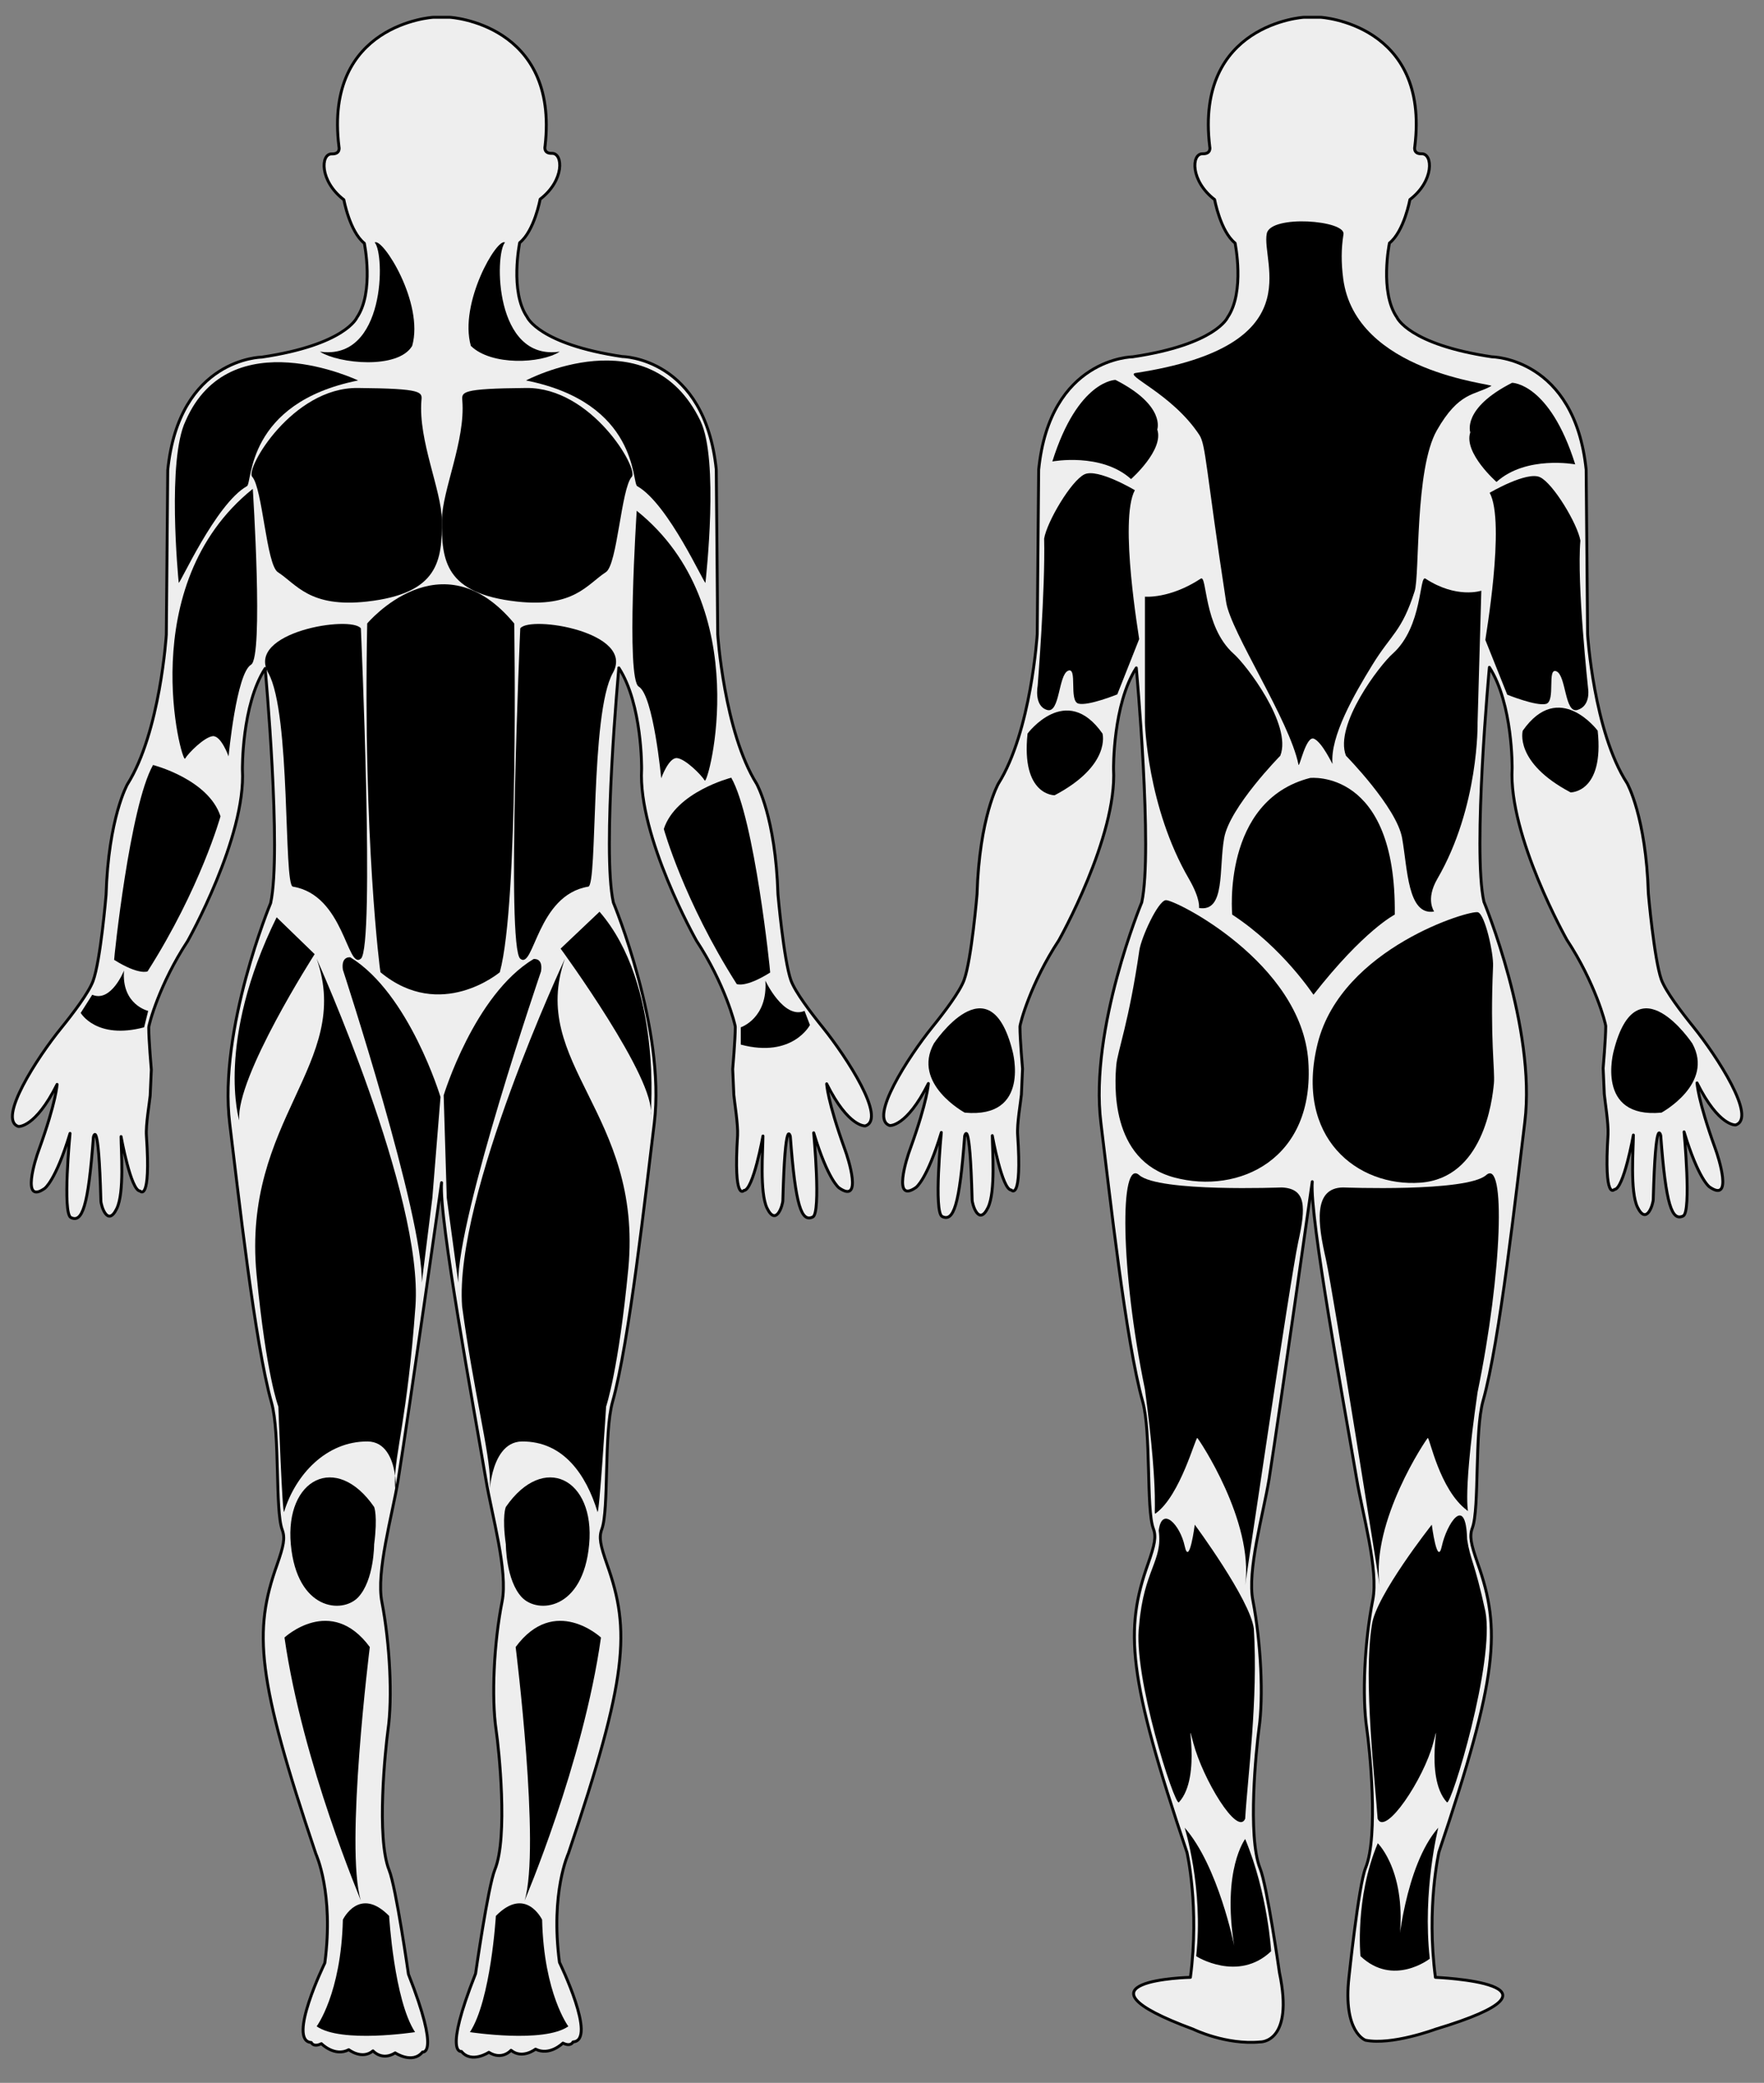 <?xml version="1.0" encoding="utf-8"?>
<!-- Generator: Adobe Illustrator 21.1.0, SVG Export Plug-In . SVG Version: 6.00 Build 0)  -->
<svg version="1.1" id="Layer_1" xmlns="http://www.w3.org/2000/svg" xmlns:xlink="http://www.w3.org/1999/xlink" x="0px" y="0px"
	 viewBox="0 0 612 722.6" style="enable-background:new 0 0 612 722.6;" xml:space="preserve">
<rect x="0" y="0" width="612" height="722.6" fill="#808080" stroke="none"/>
<style type="text/css">
	.st0{fill:#EEEEEE;stroke:#000000;stroke-linejoin:round;stroke-miterlimit:1.414;}
	.st1{stroke:#000000;stroke-width:1.043;stroke-linejoin:round;stroke-miterlimit:1.414;}
</style>

<path id="Front" class="st0" d="M153.2,410.3c-1,12.3,11.1,77.6,15.4,103.1c2,12.1,7.7,31.7,5.6,42.2c-2.9,14.6-3.7,33.4-2.1,44.4
	c1,6.7,4.2,37.4-0.4,48.6c-2.4,5.9-6.7,36.1-6.7,36.1c-11.3,28.5-4.9,27-4.9,27c3.5,4.3,9.5,0.3,9.5,0.3c4.6,2.9,7.7-0.7,7.7-0.7
	c3.9,3.2,8.5-0.4,8.5-0.4c4.9,2.5,9.5-2.1,9.5-2.1c2.8,1.4,3.5-0.4,3.5-0.4c8.5-0.5-4.7-27.6-4.7-27.6c-3.2-24.3,3.1-37.8,3.1-37.8
	c20.6-61.1,21.6-77.3,13.4-100.3c-2.3-6.6-2.9-9.3-1.8-12.2c2.5-6.7,0.7-33.4,3.7-44.1c5.8-20.5,11.5-72.5,14.5-96.8
	c4-32.7-14.2-76.5-14.2-76.5c-4-17.8,1.9-81.4,1.9-81.4c8.2,12.7,7.9,35.1,7.9,35.1c-1.3,23.5,19,59.5,19,59.5
	c9.8,14.9,13.5,29,13.5,30c0,4.3-0.9,14.6-0.9,14.6l0.4,9c0.2,2.3,1.5,10.2,1.3,14c-1.5,23.5,2.2,19.1,2.2,19.1
	c3.2,0,6.6-18.9,6.6-18.9c0,4.9-1.2,19.5,1.4,25c3.2,6.6,5.5-1.1,5.5-2.7c0.8-30,2.6-22.1,2.6-22.1c1.8,24.3,3.9,29.8,7.8,27.9
	c2.9-1.4,0.3-29.2,0.3-29.2c5,16.5,8.8,19.1,8.8,19.1c8.3,5.8,3.2-10.2,2-13.4c-6.1-16.9-6.3-22.7-6.3-22.7
	c7.6,15.2,13.4,14.6,13.4,14.6c7.5-2.4-6.5-23.9-14.7-34.1c-4.2-5.2-9.6-12.3-11.1-16.4c-2.5-7.1-4.5-29.8-4.5-29.8
	c-0.8-26.8-7.4-38.4-7.4-38.4c-11.3-18.1-13.5-51.9-13.5-51.9l-0.5-57.1c-4-38.9-32.6-39.2-32.6-39.2c-29-4.3-33-13.7-33-13.7
	c-6.1-8.8-2.6-25.8-2.6-25.8c5.1-4.1,7.1-15.1,7.1-15.1c8.5-6.5,8-16,4.1-15.9c-3.1,0.1-2.4-2.5-2.4-2.5C194,8.2,156.1,6,156.1,6
	h-5.8c0,0-38,2.2-32.7,44.9c0,0,0.7,2.6-2.5,2.5c-3.9-0.1-4.3,9.4,4.2,15.9c0,0,2,11,7.1,15.1c0,0,3.5,16.9-2.6,25.8
	c0,0-4,9.4-33,13.7c0,0-28.7,0.3-32.6,39.2l-0.5,57.1c0,0-2.1,33.8-13.5,51.9c0,0-6.6,11.6-7.4,38.4c0,0-1.9,22.7-4.5,29.8
	c-1.5,4.1-6.9,11.2-11.1,16.4C12.9,366.9-1,388.4,6.4,390.8c0,0,5.8,0.6,13.4-14.6c0,0-0.2,5.8-6.3,22.7c-1.2,3.1-6.3,19.2,2,13.4
	c0,0,3.8-2.6,8.8-19.1c0,0-2.7,27.8,0.3,29.2c3.9,1.9,6-3.6,7.8-27.9c0,0,1.8-7.9,2.6,22.1c0,1.5,2.3,9.3,5.5,2.7
	c2.7-5.5,1.5-20.1,1.5-25c0,0,3.4,18.9,6.6,18.9c0,0,3.8,4.4,2.2-19.1c-0.3-3.8,1.1-11.7,1.3-14l0.4-9c0,0-0.9-10.3-0.9-14.6
	c0-1.1,3.7-15.1,13.5-30c0,0,20.3-36,19-59.5c0,0-0.3-22.4,7.9-35.1c0,0,5.8,63.6,1.9,81.4c0,0-18.2,43.8-14.2,76.5
	c3,24.3,8.7,76.3,14.5,96.8c3,10.6,1.2,37.4,3.7,44.1c1.1,2.9,0.5,5.6-1.8,12.2c-8.2,23-7.1,39.2,13.5,100.3c0,0,6.3,13.5,3.1,37.8
	c0,0-13.2,27.1-4.7,27.6c0,0,0.7,1.8,3.5,0.4c0,0,4.6,4.7,9.5,2.1c0,0,4.6,3.6,8.4,0.4c0,0,3.1,3.6,7.7,0.7c0,0,6,4,9.5-0.3
	c0,0,6.3,1.4-4.9-27c0,0-4.3-30.2-6.7-36.1c-4.5-11.2-1.3-42-0.4-48.6c1.6-11,0.7-29.8-2.1-44.4c-2.1-10.4,3.6-30.1,5.6-42.2
	C142.2,487.9,153.2,410.3,153.2,410.3L153.2,410.3z"/>
<path id="Back" class="st0" d=" M 455.276 409.959 C 454.277 422.249 466.367 487.495 470.663 512.974 C 472.661 525.064 478.357 544.647 476.258 555.139 C 473.361 569.727 472.561 588.511 474.16 599.502 C 475.159 606.196 478.357 636.871 473.76 648.061 C 471.362 653.957 468 686 468 686 C 465.869 705.135 473.76 707.812 473.76 707.812 C 482.843 709.643 498 704 498 704 C 550.571 688.142 498 686 498 686 C 494.803 661.72 499.239 642.466 499.239 642.466 C 519.822 581.417 520.821 565.23 512.628 542.249 C 510.33 535.655 509.73 532.957 510.83 530.06 C 513.327 523.365 511.529 496.687 514.527 485.996 C 520.322 465.513 526.017 413.556 529.014 389.277 C 533.011 356.604 514.826 312.84 514.826 312.84 C 510.83 295.055 516.725 231.508 516.725 231.508 C 524.918 244.197 524.618 266.578 524.618 266.578 C 523.319 290.059 543.602 326.029 543.602 326.029 C 553.394 340.917 557.091 355.005 557.091 356.004 C 557.091 360.301 556.192 370.592 556.192 370.592 L 556.592 379.585 C 556.791 381.883 558.09 389.776 557.89 393.573 C 556.392 417.053 560.089 412.657 560.089 412.657 C 563.286 412.657 566.683 393.773 566.683 393.773 C 566.683 398.669 565.484 413.257 568.082 418.752 C 571.279 425.347 573.577 417.653 573.577 416.054 C 574.377 386.079 576.175 393.973 576.175 393.973 C 577.974 418.252 580.072 423.748 583.969 421.849 C 586.866 420.451 584.269 392.674 584.269 392.674 C 589.264 409.16 593.061 411.758 593.061 411.758 C 601.354 417.553 596.259 401.566 595.06 398.369 C 588.965 381.483 588.765 375.688 588.765 375.688 C 596.358 390.875 602.154 390.276 602.154 390.276 C 609.647 387.878 595.659 366.396 587.466 356.204 C 583.269 351.008 577.874 343.914 576.375 339.818 C 573.877 332.723 571.879 310.042 571.879 310.042 C 571.079 283.265 564.485 271.674 564.485 271.674 C 552.895 253.789 550.796 220.017 550.796 220.017 L 550.297 162.965 C 546.3 124.097 517.624 123.797 517.624 123.797 C 488.648 119.501 484.651 110.108 484.651 110.108 C 478.556 101.316 482.053 84.33 482.053 84.33 C 487.149 80.233 489.148 69.242 489.148 69.242 C 497.641 62.748 497.141 53.256 493.244 53.356 C 490.147 53.456 490.846 50.858 490.846 50.858 C 496.142 8.193 458.173 5.995 458.173 5.995 L 452.378 5.995 C 452.378 5.995 414.51 8.193 419.705 50.858 C 419.705 50.858 420.405 53.456 417.207 53.356 C 413.311 53.256 412.911 62.748 421.404 69.242 C 421.404 69.242 423.402 80.233 428.498 84.33 C 428.498 84.33 431.995 101.216 425.9 110.108 C 425.9 110.108 421.903 119.501 392.928 123.797 C 392.928 123.797 364.251 124.097 360.355 162.965 L 359.855 220.017 C 359.855 220.017 357.757 253.789 346.366 271.874 C 346.366 271.874 339.772 283.464 338.972 310.242 C 338.972 310.242 337.074 332.923 334.476 340.017 C 332.977 344.114 327.582 351.208 323.385 356.404 C 315.092 366.695 301.304 388.077 308.698 390.475 C 308.698 390.475 314.493 391.075 322.086 375.888 C 322.086 375.888 321.887 381.683 315.792 398.569 C 314.593 401.666 309.497 417.753 317.79 411.958 C 317.79 411.958 321.587 409.36 326.583 392.874 C 326.583 392.874 323.885 420.65 326.882 422.049 C 330.779 423.948 332.877 418.452 334.676 394.172 C 334.676 394.172 336.474 386.279 337.274 416.254 C 337.274 417.753 339.572 425.546 342.769 418.952 C 345.467 413.456 344.268 398.869 344.268 393.973 C 344.268 393.973 347.665 412.857 350.863 412.857 C 350.863 412.857 354.659 417.253 353.061 393.773 C 352.761 389.976 354.16 382.082 354.36 379.784 L 354.759 370.792 C 354.759 370.792 353.86 360.5 353.86 356.204 C 353.86 355.105 357.557 341.117 367.349 326.229 C 367.349 326.229 387.632 290.259 386.333 266.778 C 386.333 266.778 386.033 244.397 394.226 231.707 C 394.226 231.707 400.022 295.255 396.125 313.04 C 396.125 313.04 377.94 356.803 381.937 389.476 C 384.934 413.756 390.629 465.713 396.425 486.196 C 399.422 496.787 397.624 523.565 400.122 530.259 C 401.221 533.157 400.621 535.855 398.323 542.449 C 390.13 565.43 391.229 581.617 411.812 642.666 C 411.812 642.666 416.197 661.72 413 686 C 413 686 367.995 686.979 414 704 C 414 704 425.24 709.513 437.191 708.411 C 437.191 708.411 449.062 708.885 443.885 684.331 C 443.885 684.331 439.589 654.156 437.191 648.261 C 432.694 637.071 435.892 606.296 436.791 599.702 C 438.39 588.711 437.491 569.926 434.693 555.338 C 432.595 544.947 438.29 525.264 440.288 513.174 C 444.285 487.495 455.276 409.959 455.276 409.959 L 455.276 409.959 Z "/>
<g id="Back-Muscles">
	<g>
		<path id="Trapezius" d="M450.5,265.3c0.3,1.3,2.6-10.3,5.4-9c2.9,1.3,6.4,9,6.4,8.7c-0.9-9.5,7.6-24.2,13.8-34.3
			c6.7-10.9,10.2-11.5,14.7-25.6c1.8-5.6,0-42.3,7.7-55.8c7.7-13.5,13.1-12.1,18.9-15.4c1.3-0.7-47.2-4.6-51.4-37.3
			c-0.7-5.4-0.7-10.3,0.1-15.3c0.9-4.9-25.2-6.9-26.6-0.3c-2.1,10.1,15.9,39-45.5,48.4c-4.3,0.7,12.7,7.2,22.1,21.5
			c2.3,3.5,2.2,11.7,9.3,58C427,219.3,447.4,249.9,450.5,265.3L450.5,265.3z"/>
		<path id="Right_Lat" d=" M 466.966 262.182 C 466.966 262.182 484.551 280.067 486.45 290.758 C 488.348 301.449 488.348 317.736 497.541 316.237 C 497.641 316.237 494.443 312.241 498.64 304.947 C 513.228 279.867 512.628 250.692 512.628 250.692 L 513.927 204.93 C 513.927 204.93 505.334 207.827 494.543 200.733 C 492.345 199.334 493.644 217.319 483.252 226.712 C 478.856 230.508 462.77 251.491 466.966 262.182 L 466.966 262.182 Z "/>
		<path id="Left_Lat" d=" M 444.185 262.182 C 444.185 262.182 426.6 280.067 424.701 290.758 C 422.803 301.449 425.201 316.499 416.008 315 C 415.908 315 416.708 312.241 412.511 304.947 C 397.923 279.867 397.224 250.692 397.224 250.692 L 397.224 207 C 397.224 207 405.817 207.827 416.608 200.733 C 418.806 199.334 417.507 217.319 427.898 226.712 C 432.295 230.508 448.381 251.491 444.185 262.182 L 444.185 262.182 Z "/>
		<path id="Right_Tricep" d=" M 516.825 170.958 C 516.825 170.958 529.714 163.364 534.31 165.562 C 538.906 167.761 547.299 181.749 548.298 187.544 C 546.994 202.329 551 239.101 551 239.101 C 551 239.101 551.895 244.896 547.299 246.295 C 542.803 247.694 543.403 234.405 540.005 232.906 C 536.608 231.408 539.805 243.198 536.408 244.197 C 533.011 245.096 522.92 241 522.92 241 L 515.326 222.015 C 515.226 222.015 522.42 181.149 516.825 170.958 L 516.825 170.958 Z "/>
		<path id="Left_Tricep" d=" M 393.727 170.059 C 393.727 170.059 380.838 162.365 376.241 164.563 C 371.645 166.761 363.252 180.95 362.253 186.845 C 362.702 204.289 360 238 360 238 C 360 238 358.656 244.896 363.252 246.295 C 367.748 247.694 367.149 234.205 370.546 232.707 C 373.943 231.208 370.746 243.198 374.143 244.097 C 377.54 244.996 387.632 240.9 387.632 240.9 L 395.226 221.716 C 395.326 221.716 388.132 180.35 393.727 170.059 Z "
			/>
		<path id="Left_Glute" d="M404.4,312.3c2.8-0.5,47.1,21.6,49.5,55.8c2.4,34.1-24.1,46.4-46.5,40.4c-22.4-6-20.7-32.7-20.1-39.1
			c0.4-4.6,4.4-14.9,8-39.8C396,325.2,401.6,312.8,404.4,312.3L404.4,312.3z"/>
		<path id="Right_Glute" d="M512.8,316.5c-2.5-1-47.2,12.3-55.6,45.3c-8.3,33,13.9,50.1,35.6,48.5c21.7-1.6,24.9-28.1,25.5-34.5
			c0.4-4.6-1.4-15.4-0.3-40.6C518.2,330.8,515.3,317.5,512.8,316.5L512.8,316.5z"/>
		<path id="Right_Hamstring" d=" M 465.967 411.958 C 465.967 411.958 508.831 413.656 515.626 407.661 C 522.42 401.666 521.221 441.335 512.628 483 C 506.68 524.076 510.199 525.099 509 524 C 499.352 516.801 495.942 498.386 495.342 498.885 C 494.843 499.285 475.559 527.761 478.656 549.943 C 478.856 551.242 462.698 449.227 460 436.837 C 457.202 424.647 455.436 412.108 465.967 411.958 L 465.967 411.958 Z "/>
		<path id="Left_Hamstring" d=" M 444.685 411.958 C 444.685 411.958 402.02 413.656 395.226 407.661 C 388.431 401.666 388.631 440.334 397.224 481.999 C 402.501 521.507 399.801 526.099 401 525 C 409.559 518.762 414.809 498.386 415.409 498.885 C 415.908 499.285 435.093 527.761 431.995 549.943 C 431.795 551.242 447.682 443.39 450.38 431 C 453.078 418.81 453.277 412.357 444.685 411.958 Z "/>
		<path id="Right_Calf" d=" M 496.741 528.96 C 496.741 528.96 477.257 553.64 475.959 563.732 C 472.885 582.676 477.198 619.534 477.957 630.976 C 480.655 637.17 493.944 617.187 497.241 604.697 C 500.538 592.208 493.707 616.288 502 625.28 C 503.399 626.779 518.762 576.402 515.326 559 C 511.534 541.504 510.135 541.504 509 534 C 508.567 517.978 501.837 528.96 500.238 536.354 C 498.64 543.748 496.741 528.96 496.741 528.96 L 496.741 528.96 Z "/>
		<path id="Left_Calf" d=" M 414.51 528.96 C 414.51 528.96 433.701 554.908 435 565 C 436.511 589.826 432.89 616.005 431.995 630.976 C 429.297 637.17 417.307 617.187 414.01 604.697 C 410.713 592.208 417.293 616.288 409 625.28 C 407.601 626.779 392.857 581.191 395.226 563.732 C 396.815 544.641 403.499 541.491 402 531 C 403.089 522.291 409.414 528.96 411.013 536.354 C 412.611 543.748 414.51 528.96 414.51 528.96 L 414.51 528.96 Z "/>
	</g>
	<path id="Right_Ankle" d=" M 472 678.636 C 472 678.636 470.007 658.453 478 639.469 C 478 639.469 489.248 650.36 484.951 676.738 C 484.951 676.738 487.31 647.362 499 634.073 C 499 634.073 493.444 655.955 496.042 679.535 C 496.042 679.535 483.391 689.427 472 678.636 Z "/>
	<path id="Left_Ankle" d=" M 441 676.937 C 441 676.937 439.893 656.984 432 638 C 432 638 423.902 648.661 428.198 675.039 C 428.198 675.039 422.69 647.362 411 634.073 C 411 634.073 417.598 655.056 415 678.636 C 415 678.736 429.609 687.828 441 676.937 Z "/>
	<path id="Left_Rear_Deltoid" d="M387,131.8c0,0-13,0-21.9,28.3c0,0,17-3.2,27.3,6.1c0,0,11.5-10.1,9.1-17.2C401.5,149,404.5,140.7,387,131.8z"/>
	<path id="Right_Rear_Deltoid" d="M524.6,132.8c0,0,13,0,21.9,28.3c0,0-17-3.2-27.3,6.1c0,0-11.5-10.1-9.1-17.2C510.1,150,507.1,141.7,524.6,132.8z"/>
	<path id="Lower_Back" d="M427.5,317.3c0,0-3.7-39.5,27-47.4c0,0,30-3.4,29.4,47.4c0,0-10.7,5.4-28.2,27.8
		C455.6,345.1,445.2,328.9,427.5,317.3z"/>
	<path id="Left_Elbow" d="M356.5,254.5c0,0,13.4-18,26,0c0,0,3.1,11-16.6,21.4C365.9,275.9,354.2,276.1,356.5,254.5z"/>
	<path id="Right_Elbow" d="M554.3,253.5c0,0-13.4-18-26,0c0,0-3.1,11,16.6,21.4C544.9,274.9,556.6,275.1,554.3,253.5z"/>
	<path id="Right_Hand_Fingers" d=" M 587.128 362 C 587.128 362 567.814 332.934 559.851 364.618 C 559.851 364.618 553.322 388.162 576.437 386 C 576.437 386 594.841 376.02 587.128 362 Z "/>
	<path id="Left_Hand_Fingers" d=" M 324 362 C 324 362 343.314 332.934 351.278 364.618 C 351.278 364.618 357.807 388.162 334.691 386 C 334.691 386 316.288 376.02 324 362 Z "/>
</g>
<g id="Front-Muscles">
	<path id="Right_Deltoid" d=" M 124.251 131.99 C 124.251 131.99 79.794 110.771 64.401 146 C 57.906 159.489 61.803 200.134 62.003 202.132 C 62.102 203.431 74.792 174.755 85.683 168.66 C 87.581 167.661 85.183 139.784 124.251 131.99 Z "/>
	<path id="Left_Deltoid" d=" M 182.502 131.99 C 182.502 131.99 225.315 109.33 243 146 C 249.495 159.489 244.951 200.134 244.751 202.132 C 244.651 203.431 231.961 174.755 221.07 168.66 C 219.172 167.661 221.57 139.784 182.502 131.99 L 182.502 131.99 Z "/>
	<path id="Right_Bicep" d="M87.7,169.6c0,0,3.8,58.4-0.6,61c-5.1,3-7.8,31.8-7.8,31.8s-2.6-7.3-5.5-7c-2.9,0.3-8.4,5.8-9.6,7.8
		C63.1,265.1,46.1,203,87.7,169.6L87.7,169.6z"/>
	<path id="Left_Bicep" d="M220.9,177.2c0,0-3.8,58.4,0.7,61c5.1,3,7.8,31.8,7.8,31.8s2.6-7.3,5.5-7c2.9,0.3,8.4,5.8,9.6,7.8
		C245.6,272.7,262.6,210.6,220.9,177.2L220.9,177.2z"/>
	<path id="Right_Pectoral" d="M146.2,139c-1.1,13.9,7,31.1,7.1,41.5c0.1,14-1.1,25.4-26,28.2c-19.9,2.2-24.4-6-30.9-10.2
		c-4-2.6-5.3-29.1-8.9-33.1c-2.5-2.7,13.9-31,36.6-30.8C146.9,134.8,146.5,136,146.2,139L146.2,139z"/>
	<path id="Left_Pectoral" d="M160.4,139c1.1,13.9-7,31.1-7.1,41.5c-0.1,14,1.1,25.4,26,28.2c19.9,2.2,24.4-6,30.9-10.2
		c4-2.6,5.3-29.1,9-33.1c2.5-2.7-13.9-31-36.6-30.8C159.8,134.8,160.2,136,160.4,139L160.4,139z"/>
	<path id="Right_Oblique" d="M125.2,218c0,0,4.9,110.6,0,114.6c-4.8,4-5.8-22.1-23.6-25c-3.3-0.6-0.6-59.9-8.5-74.1
		C85.1,219.3,121.8,213.4,125.2,218L125.2,218z"/>
	<path id="Left_Oblique" d="M180.5,218c0,0-4.9,110.6,0,114.6c4.8,4,5.8-22.1,23.6-25c3.3-0.6,0.6-59.9,8.5-74.1
		C220.6,219.3,183.9,213.4,180.5,218L180.5,218z"/>
	<path id="Right_Quad" d=" M 109.863 332.624 C 109.863 332.624 146.932 414.755 144.134 453.223 C 141.337 491.691 137 504.208 137 514 C 137 523.792 139.838 500.184 127.548 500.084 C 113.16 499.985 102.469 511.675 98.572 524.464 C 97.973 526.263 96.574 487.994 96.574 487.994 C 96.574 487.994 92.397 477.403 89 442.033 C 83.904 388.277 122.552 368.993 109.863 332.624 Z "/>
	<path id="Left_Quad" d=" M 195.991 332.624 C 195.991 332.624 157.523 414.755 160.321 453.223 C 164.294 482.688 170 504.208 170 514 C 170 523.792 168.814 500.184 181.104 500.084 C 195.492 499.985 203.385 511.675 207.282 524.464 C 207.881 526.263 210.279 487.994 210.279 487.994 C 210.279 487.994 214.603 475.371 218 440 C 222.996 386.245 183.202 368.993 195.991 332.624 Z "/>
	<path id="Right_Knee" d="M129.8,535.8c0,0,0,12.4-5.5,18.3c-5.5,5.9-21.3,4.6-23.4-18.3c-2.1-22.8,15.8-32,28.9-13
		C129.8,522.8,131.1,525.8,129.8,535.8z"/>
	<path id="Left_Knee" d="M175.5,535.8c0,0,0,12.4,5.5,18.3c5.5,5.9,21.3,4.6,23.4-18.3c2.1-22.8-15.8-32-28.9-13
		C175.5,522.8,174.1,525.8,175.5,535.8z"/>
	<path id="Right_Shin" d="M98.7,568.1c0,0,16.1-15,29.6,3.3c0,0-8.7,69.6-3.1,88C125.3,659.3,105,612,98.7,568.1z"/>
	<path id="Left_Shin" d="M208.5,568.1c0,0-16.1-15-29.6,3.3c0,0,8.7,69.6,3.1,88C182,659.3,202.3,612,208.5,568.1z"/>
	<path id="Right_Wrist" d=" M 28 351.408 C 28 351.408 33.414 360.8 50 356.404 L 51.411 350.709 C 51.411 350.709 42.119 348.61 43.018 336.72 C 43.018 336.72 38.595 347.911 32 345.113 L 28 351.408 Z "/>
	<path id="Left_Wrist" d=" M 281 355.604 C 281 355.604 274.985 367.195 257 362.399 L 257 356.404 C 257 356.404 266.433 353.306 265.533 340.217 C 265.533 340.217 271.928 353.806 279.122 350.709 L 281 355.604 Z "/>
	<path id="Right_Forearm" d="M53.1,265.4c0,0,19.2,4.9,23.4,17.8c0,0-6.9,24.9-25.3,53.8c0,0-3,1.4-11.6-4C39.5,332.9,45,279.7,53.1,265.4z"/>
	<path id="Left_Forearm" d="M253.7,269.8c0,0-19.2,4.9-23.4,17.8c0,0,6.9,24.9,25.3,53.8c0,0,3,1.4,11.6-4C267.3,337.3,261.8,284,253.7,269.8z"/>
	<path id="Left_Hip" d="M208,316.3l-13.5,12.8c0,0,33.5,45.8,31.2,57.8C225.7,386.9,230,341.7,208,316.3z"/>
	<path id="Right_Hip" d=" M 95.974 318.236 L 109.163 331.025 C 109.163 331.025 81.755 373.681 83 388.677 C 83 388.777 74.697 361.526 95.974 318.236 Z "/>
	<path id="Right_Adductor" d=" M 118.955 336.42 C 118.955 336.42 146.932 421.919 146.332 445 L 150 415.555 L 152.827 380.584 C 152.827 380.584 142.036 344.714 121.553 332.124 C 121.653 332.124 118.256 331.524 118.955 336.42 Z "/>
	<path id="Left_Adductor" d=" M 187.698 337.02 C 187.698 337.02 158.7 421.819 159 445 L 155 415.555 L 153.926 380 C 153.926 380 164.517 345.113 185.1 332.723 C 185.1 332.723 188.497 332.124 187.698 337.02 Z "/>
	<path id="Abs" d="M127.4,216.3c0,0,25.6-30.6,51,0c0,0,1.7,96.5-5,121c0,0-20.5,17.3-41.4,0C131.9,337.4,125.9,291,127.4,216.3z"/>
	<path id="Right_Neck" d=" M 143 120 C 138.107 128.251 117.495 126.197 111 122 C 133.757 125.303 133.597 88.127 130 84.13 C 132.723 82.331 147.199 105.155 143 120 Z "/>
	<path id="Left_Neck" d=" M 163.357 120 C 170.432 126.937 187.698 126.197 194.193 122 C 171.436 125.303 171.596 88.127 175.193 84.13 C 172.469 82.331 159.157 105.155 163.357 120 Z "/>
	<path id="Right_Foot" d=" M 118.955 666 C 118.955 666 124.634 654.146 135 664.683 C 135 664.683 136.724 693.905 144 705 C 144 705 118.392 708.958 109.863 703 C 109.822 703.034 118.343 691.724 118.955 666 Z "/>
    <path id="Left_Foot" d=" M 188.08 666 C 188.08 666 182.401 654.146 172.035 664.683 C 172.035 664.683 170.311 693.905 163.035 705 C 163.035 705 188.642 708.958 197.172 703 C 197.213 703.034 188.692 691.724 188.08 666 Z "/>
</g>
</svg>
